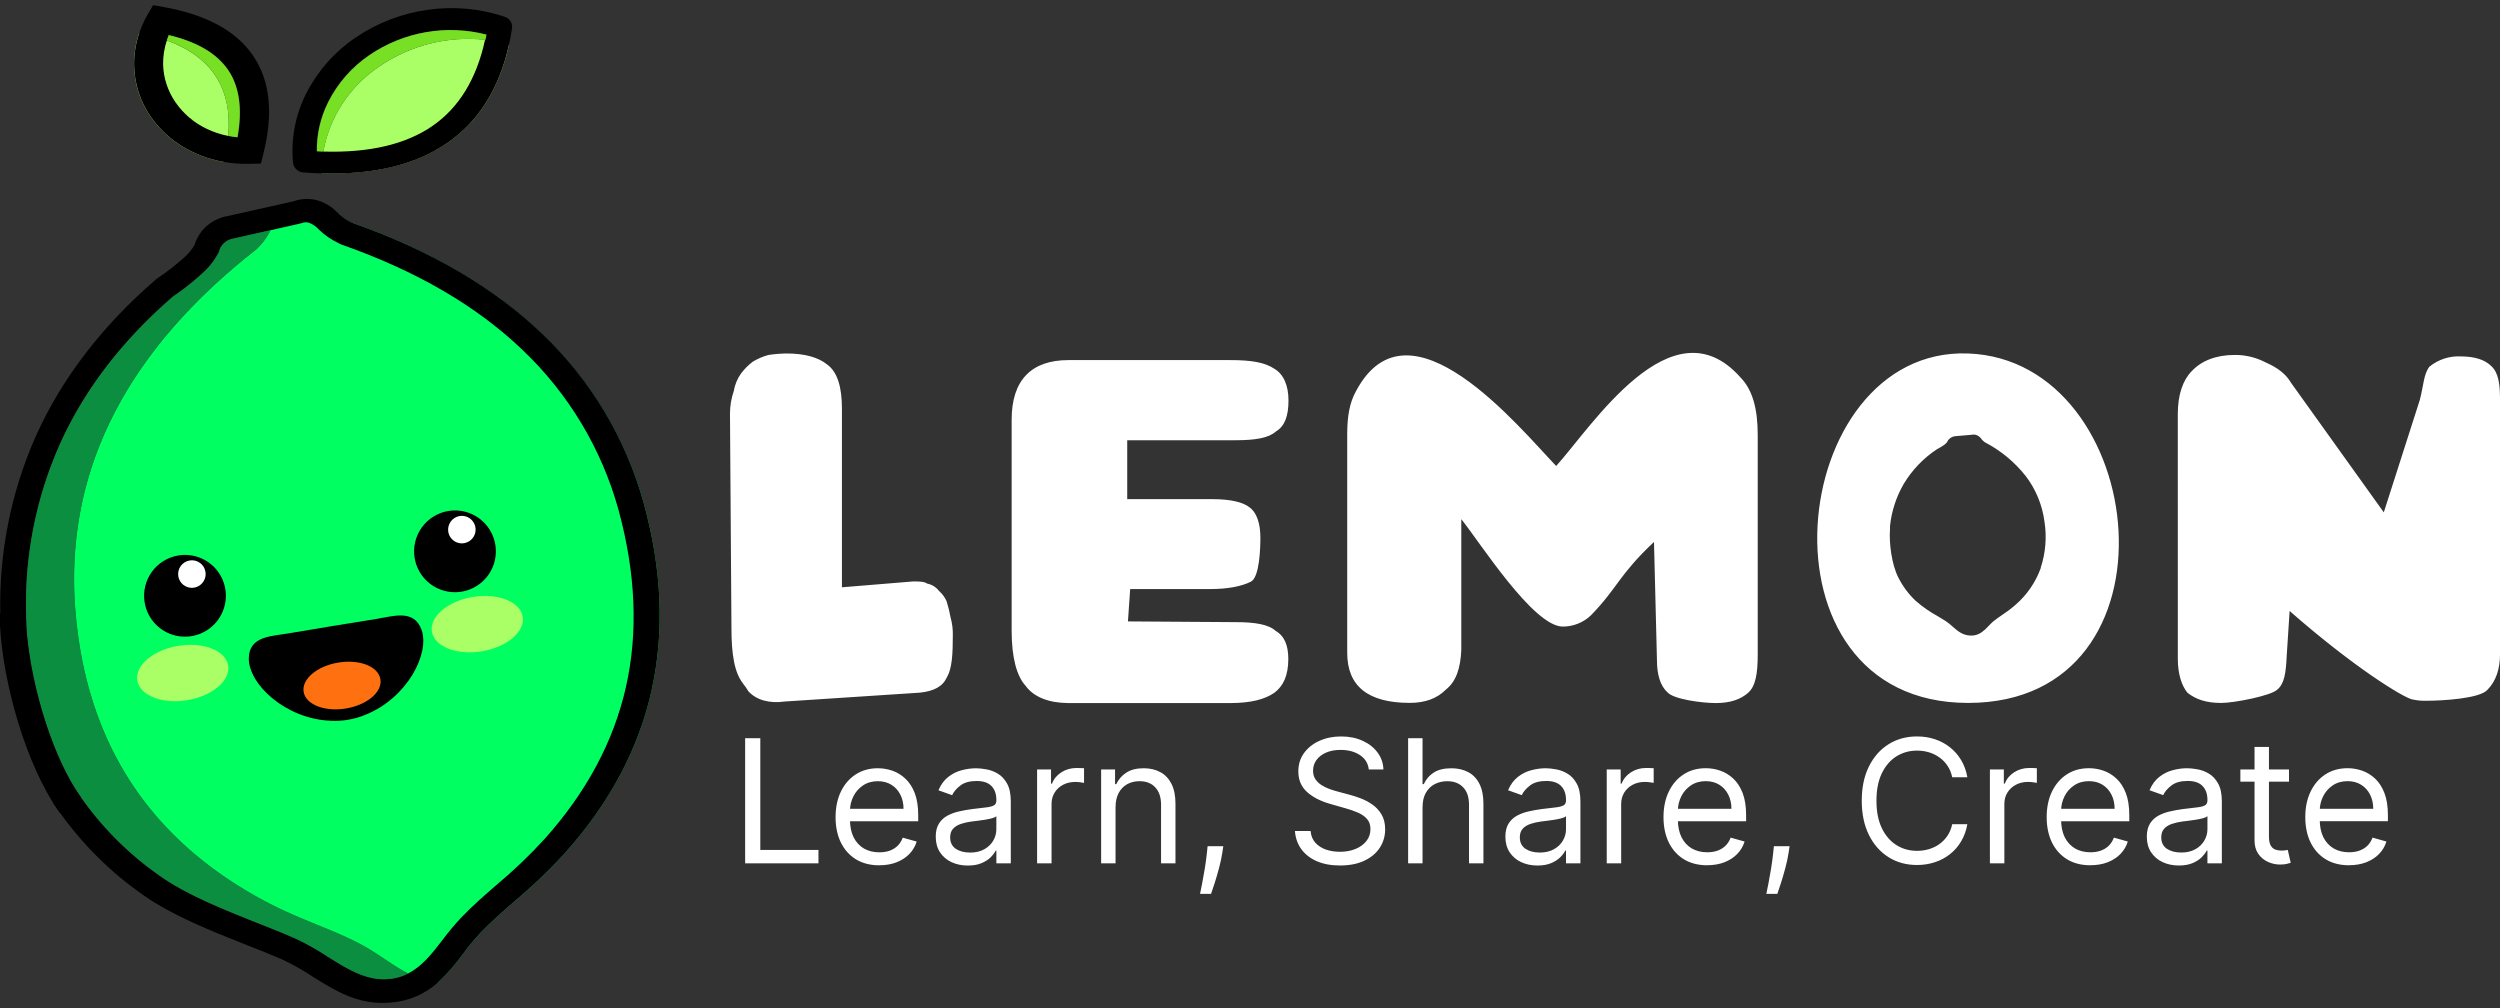 <svg xmlns="http://www.w3.org/2000/svg" width="124" height="50" fill="none"><rect width="100%" height="100%" fill="#333333" stroke="none"/><path fill="#00FF60" fill-rule="evenodd" d="M32.313 34.262c-.654 2.91-2.095 5.604-4.323 8.082-.773.844-1.602 1.635-2.481 2.368-.577.502-1.128.983-1.68 1.554-.301.324-.583.665-.846 1.021-.37.52-.792 1.002-1.257 1.438-.523-.034-1.033-.182-1.494-.432-.804-.406-1.528-1.017-2.368-1.457-1.648-.859-3.184-1.248-5.176-2.37-5.617-3.165-8.617-8.089-8.999-14.771-.326-6.59 2.681-12.367 9.022-17.333.25-.233.462-.505.628-.804.021-.047.043-.09.066-.135.306-.583.734-.864 1.284-.844l1.857-.199c.098.081.19.168.276.261.192.166.406.304.637.41 3.872 1.365 7.012 3.201 9.42 5.511 2.41 2.286 4.154 5.184 5.045 8.385.91 3.305 1.039 6.41.389 9.313" clip-rule="evenodd"/><path fill="#000" d="M32.315 34.262c-.654 2.91-2.095 5.604-4.323 8.082-.773.844-1.602 1.635-2.481 2.368-.577.502-1.128.983-1.68 1.554-.301.324-.583.665-.846 1.021-.37.52-.792 1.002-1.257 1.438-.66.595-1.502.949-2.389 1.004-1.562.132-2.693-.577-3.844-1.297-.466-.309-.953-.584-1.457-.825-.553-.242-1.186-.496-1.848-.752-1.733-.686-3.648-1.449-5.06-2.443-1.609-1.117-3.014-2.503-4.152-4.097-.115-.158-.224-.318-.331-.481-.052-.142-.047-.299.015-.438.062-.138.175-.247.316-.303.136-.07.291-.092.441-.064.15.028.286.105.388.218.005.007.011.013.017.019 1.103 1.645 2.506 3.069 4.135 4.197 1.301.917 3.137 1.648 4.799 2.312.669.263 1.316.519 1.893.778.561.261 1.102.564 1.616.908.962.602 1.908 1.195 2.998 1.1.339-.025.669-.119.972-.275.697-.35 1.19-.987 1.692-1.639.292-.393.606-.77.94-1.128.577-.603 1.163-1.111 1.769-1.637.836-.699 1.624-1.452 2.361-2.256 2.088-2.326 3.437-4.846 4.049-7.559.611-2.714.486-5.647-.376-8.798-.836-3.011-2.473-5.739-4.736-7.894-2.285-2.195-5.287-3.944-9.003-5.246-.042-.015-.083-.035-.12-.06-.358-.165-.687-.388-.974-.66-.139-.161-.316-.286-.515-.363-.114-.034-.236-.028-.346.017-.042.016-.085.027-.13.034l-1.425.321-1.93.436c-.15.037-.288.114-.398.224-.11.109-.188.246-.226.397-.011.03-.025.06-.041.088-.205.385-.48.729-.81 1.015-.448.411-.926.788-1.43 1.128-2.549 2.209-4.428 4.67-5.639 7.381-1.117 2.527-1.683 5.263-1.66 8.026 0 .237 0 .474.013.712v.111c.002.014.002.029 0 .043-.013.08-.043.157-.087.226-.044.069-.101.127-.169.173-.095.065-.204.106-.318.121-.114.015-.23.002-.338-.037-.099-.034-.186-.095-.253-.175-.066-.081-.109-.178-.123-.282v-.577c-.065-3.009.53-5.995 1.742-8.749 1.287-2.882 3.28-5.49 5.981-7.823.019-.017.041-.032.06-.047.461-.308.901-.647 1.316-1.015.211-.185.391-.401.536-.641.107-.347.301-.661.564-.912.277-.246.611-.421.972-.507h.023l3.362-.752c.397-.144.83-.154 1.233-.028.283.092.545.239.771.432.098.081.19.168.276.261.192.166.406.304.637.41 3.872 1.365 7.012 3.201 9.42 5.511 2.399 2.287 4.134 5.182 5.018 8.377.91 3.305 1.039 6.41.389 9.313"/><path fill="#AF6" fill-rule="evenodd" d="M25.251 2.205c-.486 2.183-1.509 3.812-3.069 4.887-1.56 1.075-3.635 1.576-6.223 1.504-.009-.362.017-.724.077-1.081.156-.855.483-1.67.962-2.396.478-.726 1.098-1.348 1.822-1.829 1.541-1.053 3.408-1.52 5.263-1.316.397.043.79.119 1.175.227" clip-rule="evenodd"/><path fill="#000" d="M25.031.831c-1.23-.412-2.539-.53-3.823-.344-1.289.18-2.518.656-3.592 1.391-1.033.702-1.87 1.655-2.434 2.769-.535 1.061-.759 2.251-.647 3.434.018.129.081.247.178.334.097.087.222.136.352.139.303.024.601.041.891.047 2.586.075 4.661-.426 6.223-1.504 1.563-1.078 2.585-2.707 3.067-4.887.058-.261.109-.532.152-.814.016-.124-.013-.249-.082-.352-.069-.104-.173-.179-.294-.211M21.453 6.246c-1.327.917-3.139 1.341-5.436 1.271l-.318-.013c-.011-.848.182-1.686.564-2.443.472-.939 1.177-1.741 2.047-2.331.839-.571 1.791-.957 2.791-1.132 1-.175 2.026-.134 3.009.119-.015.09-.034.188-.053.265-.421 1.935-1.291 3.357-2.609 4.267"/><path fill="#77E024" d="M24.134 1.712c-.015.088-.034.188-.054.265-1.855-.204-3.722.262-5.263 1.316-.723.481-1.341 1.103-1.819 1.829-.477.726-.803 1.54-.959 2.394-.105 0-.212 0-.32-.013-.011-.848.182-1.686.564-2.443.472-.939 1.177-1.741 2.047-2.331.839-.571 1.791-.957 2.791-1.132 1-.175 2.026-.134 3.009.119"/><path fill="#AF6" fill-rule="evenodd" d="M11.316 6.742c-.041.435-.114.866-.218 1.289-.542-.092-1.068-.261-1.562-.502-.84-.393-1.559-1.004-2.083-1.769-.502-.734-.782-1.597-.804-2.487-.012-.56.075-1.117.258-1.646.463.09.919.216 1.363.376 2.243.819 3.259 2.4 3.049 4.742" clip-rule="evenodd"/><path fill="#000" d="M12.565 2.778C11.73 1.544 10.253.735 8.135.352l-.538-.098-.263.447c-.172.294-.313.604-.421.927-.184.529-.272 1.087-.259 1.646.023.889.302 1.753.804 2.487.525.764 1.243 1.375 2.083 1.769.494.241 1.02.41 1.562.502.416.073.837.105 1.259.094l.583-.015.126-.515c.492-1.985.323-3.591-.507-4.817m-.782 4.034c-.154-.017-.308-.038-.461-.07-.369-.072-.728-.19-1.068-.353-.627-.297-1.163-.755-1.556-1.327-.378-.55-.589-1.199-.607-1.866-.006-.406.058-.811.188-1.195.028-.088.064-.177.098-.261 1.41.337 2.393.917 2.951 1.74.558.823.711 1.934.461 3.332"/><path fill="#77E024" d="M11.779 6.811c-.154-.017-.308-.038-.46-.07.209-2.342-.807-3.923-3.049-4.742.028-.088.064-.177.098-.261 1.41.337 2.393.917 2.951 1.74.558.823.711 1.934.46 3.332Z"/><path fill="#000" fill-rule="evenodd" d="M8.846 27.55c.396-.065.802-.012 1.167.154.365.166.673.436.885.776.212.341.318.737.304 1.137-.013.401-.145.789-.379 1.115-.234.326-.559.575-.934.717-.375.141-.784.168-1.175.077-.391-.091-.745-.296-1.02-.589-.274-.293-.455-.66-.52-1.056-.087-.531.039-1.074.353-1.511.313-.437.787-.732 1.318-.819Z" clip-rule="evenodd"/><path fill="#fff" fill-rule="evenodd" d="M9.409 27.799c.133-.021.27-.003.392.053.123.056.226.147.297.262.071.115.106.248.102.382-.005.135-.049.265-.128.375-.079.11-.188.193-.314.241-.126.048-.264.057-.395.026-.131-.03-.251-.099-.343-.198s-.153-.222-.175-.355c-.015-.089-.012-.179.008-.267.02-.087.058-.17.11-.243.052-.073.119-.135.195-.182.076-.047.161-.079.25-.093Z" clip-rule="evenodd"/><path fill="#000" fill-rule="evenodd" d="M22.237 25.345c.396-.065.802-.012 1.167.154.365.166.673.436.885.776.212.341.318.737.305 1.137-.013.401-.145.789-.379 1.115-.234.326-.559.575-.934.717-.376.141-.784.168-1.175.077-.391-.091-.745-.296-1.02-.589-.274-.293-.455-.66-.52-1.056-.087-.531.04-1.074.353-1.511.313-.437.787-.732 1.317-.82Z" clip-rule="evenodd"/><path fill="#fff" fill-rule="evenodd" d="M22.799 25.594c.133-.021.27-.003.392.053.123.056.226.147.297.262.071.115.106.248.102.382-.005.135-.049.265-.128.375-.079.11-.188.193-.314.241-.126.048-.264.057-.395.026-.131-.031-.251-.099-.343-.198-.092-.098-.153-.222-.175-.355-.029-.179.014-.362.12-.509.106-.147.265-.247.444-.277Z" clip-rule="evenodd"/><path fill="#000" fill-rule="evenodd" d="M20.911 31.246c-.376-1.051-1.417-.678-2.24-.547-1.462.232-2.923.472-4.383.72-.82.141-1.936.126-1.947 1.235-.017 1.27 1.821 3.018 4.079 3.096.585.029 1.169-.073 1.708-.299 2.067-.829 3.195-3.026 2.784-4.205Zm-4.135 1.742h.054c.972-.16 1.831.145 1.919.679.212 1.289-3.361 1.879-3.571.588-.088-.536.631-1.096 1.601-1.257" clip-rule="evenodd"/><path fill="#AF6" fill-rule="evenodd" d="M8.84 32.033c1.246-.205 2.355.233 2.477.977.122.744-.787 1.515-2.034 1.72-1.246.205-2.353-.233-2.475-.977-.122-.744.788-1.515 2.032-1.72ZM23.453 29.609c1.244-.205 2.353.233 2.475.977.122.744-.786 1.515-2.032 1.72-1.246.205-2.353-.233-2.475-.977-.122-.744.787-1.515 2.032-1.72Z" clip-rule="evenodd"/><path fill="#FF7110" fill-rule="evenodd" d="M16.776 32.864c1.053-.173 1.989.188 2.092.825.103.637-.665 1.28-1.716 1.453-1.051.173-1.987-.197-2.092-.825-.105-.628.665-1.28 1.716-1.453Z" clip-rule="evenodd"/><path fill="#0C8E41" d="M20.241 48.288c-.302.156-.633.249-.972.274-1.09.096-2.036-.498-2.998-1.099-.515-.344-1.055-.647-1.616-.908-.585-.259-1.224-.515-1.893-.778-1.661-.663-3.5-1.395-4.798-2.312-1.629-1.127-3.032-2.551-4.135-4.197a.183.183 0 0 1-.017-.019c-1.412-2.178-2.38-5.797-2.509-8.27.002-.014.002-.029 0-.043v-.111c0-.239-.013-.475-.013-.712-.025-2.764.54-5.501 1.656-8.029 1.21-2.714 3.09-5.174 5.639-7.381.504-.34.983-.717 1.43-1.128.33-.285.605-.63.81-1.015.017-.028.031-.058.041-.088.038-.15.117-.287.227-.396.11-.109.247-.187.398-.224l1.93-.436c-.022.045-.045.088-.066.135-.166.3-.377.571-.628.804-6.343 4.966-9.35 10.743-9.022 17.333.376 6.684 3.378 11.606 9.007 14.768 1.992 1.128 3.528 1.504 5.176 2.37.84.44 1.564 1.051 2.368 1.457"/><path fill="#000" d="m4.02 39.57-1.034.752h-.017C1.25 37.923.139 33.787 0 31.007v-.577h1.287c0 .177 0 .359.015.551.13 2.47 1.098 6.088 2.509 8.27.07.111.145.218.218.321"/><path fill="#fff" fill-rule="evenodd" d="M36.865 33.914c-.44-.547-.585-1.458-.585-2.772l-.073-10.618c0-.384.064-.765.188-1.128.053-.317.178-.617.365-.878.167-.221.363-.417.585-.583.239-.143.496-.254.765-.327.302-.047.608-.072.913-.075.876 0 1.569.188 2.006.549.511.365.731 1.128.731 2.188v8.86l3.539-.291c.256 0 .547 0 .694.109.233.045.44.175.583.365.163.14.291.315.376.511.083.266.15.536.199.81.079.285.116.58.109.876 0 .912-.036 1.643-.291 2.079-.218.475-.658.695-1.349.767l-6.678.438c-.804.109-1.423-.073-1.825-.509-.073-.13-.158-.253-.254-.366m23.28-9.161c.876 0 1.504.145 1.825.4.365.256.547.803.547 1.504 0 .509-.036 1.972-.474 2.19-.438.218-1.094.365-2.005.365H56.057l-.111 1.605 5.327.036c.987 0 1.643.111 2.007.438.438.258.62.731.62 1.387 0 .84-.256 1.351-.692 1.678-.475.329-1.169.511-2.192.511h-8.028c-.955-.007-1.707-.289-2.115-.853-.438-.475-.695-1.389-.695-2.739V20.816c0-1.972.987-2.955 2.819-2.955h8.028c1.022 0 1.716.109 2.192.436.436.256.692.803.692 1.569 0 .767-.188 1.276-.62 1.532-.365.329-1.021.438-2.007.438h-5.372v2.921h4.231Zm12.336.991c.911 1.128 3.571 5.329 5.035 5.329.515.001 1.01-.195 1.385-.547 1.351-1.387 1.387-2.007 3.139-3.65l.147 5.875c0 .656.147 1.24.509 1.569.293.365 1.752.547 2.41.547.729 0 1.24-.188 1.605-.511.365-.323.474-.94.474-1.897V21.581c0-1.316-.256-2.256-.874-2.881-3.394-3.795-7.372 2.481-9.123 4.413-1.825-1.897-7.298-8.646-9.924-3.72-.329.583-.44 1.276-.44 2.152v10.837c0 1.643 1.022 2.481 3.103 2.481.765 0 1.35-.218 1.788-.656.509-.402.729-1.058.767-1.972v-6.488Zm25.138-8.217c-9.009-.329-10.901 17.333 0 17.333 10.875 0 9.022-17.002 0-17.333Zm3.607 10.636c-.255.712-.69 1.345-1.263 1.838-.206.181-.426.347-.656.496-.152.103-.297.205-.442.323-.081.07-.157.145-.229.224-.102.116-.217.22-.342.31-.171.125-.381.183-.592.164-.376-.023-.611-.237-.861-.453-.099-.092-.204-.177-.316-.254-.122-.079-.265-.164-.412-.252-.398-.217-.771-.478-1.111-.778-.346-.332-.633-.721-.848-1.15-.329-.652-.461-1.708-.408-2.398-.002-.015-.002-.03 0-.045v-.098c.076-.738.308-1.451.68-2.092.413-.689.976-1.277 1.647-1.72.006-.002.011-.005.015-.009.118-.061.231-.129.34-.205.055-.038.104-.085.147-.137.034-.082.091-.153.164-.205.071-.051.155-.083.242-.092l.81-.07c.099-.022.202-.01.293.034.063.034.12.079.167.134l.058.075c.04.047.085.089.135.124.793.412 1.49.989 2.043 1.692.495.654.811 1.425.919 2.239.123.773.058 1.564-.188 2.306m22.784 4.289c0 .694-.188 1.316-.62 1.752-.365.438-2.225.547-3.028.547-.246.009-.492-.016-.731-.073-.436-.109-2.808-1.532-6.056-4.379l-.145 2.225c-.039.84-.111 1.387-.475 1.68-.293.291-2.117.656-2.774.656-.765 0-1.277-.188-1.679-.511-.291-.365-.473-.94-.473-1.677V20.525c0-.949.255-1.68.693-2.118.474-.509 1.203-.801 2.116-.801.506-.007 1.007.105 1.461.327.4.188.985.438 1.349 1.058l4.598 6.422 1.789-5.584c.188-.729.188-1.276.474-1.641.431-.352.976-.534 1.532-.511.766 0 1.24.188 1.531.476.365.327.438.911.438 1.641v12.662Z" clip-rule="evenodd"/><path fill="#fff" d="M36.959 42.822V36.615h.752v5.54h2.885v.667h-3.637Zm6.656.097c-.449 0-.836-.099-1.161-.297-.323-.2-.573-.479-.749-.837-.174-.36-.261-.778-.261-1.255 0-.477.087-.897.261-1.261.176-.366.42-.651.734-.855.315-.206.683-.309 1.103-.309.242 0 .482.04.718.121.236.081.452.212.646.394.194.18.349.418.464.715.115.297.173.663.173 1.097v.303h-3.589v-.618h2.861c0-.263-.052-.497-.158-.703-.103-.206-.251-.369-.443-.488-.19-.119-.414-.179-.673-.179-.285 0-.531.071-.74.212-.206.139-.365.321-.476.546-.111.224-.167.465-.167.721v.412c0 .352.061.65.182.894.123.242.294.427.512.555.218.125.472.188.761.188.188 0 .358-.026.509-.079.153-.055.286-.135.397-.242.111-.109.197-.244.258-.406l.691.194c-.073.234-.195.441-.367.618-.172.176-.384.313-.636.412-.253.097-.536.145-.852.145Zm4.386.012c-.295 0-.563-.056-.803-.167-.24-.113-.431-.276-.573-.488-.141-.214-.212-.473-.212-.776 0-.267.052-.483.158-.649.105-.168.245-.299.421-.394.176-.095.37-.166.582-.212.214-.049.429-.087.646-.115.283-.036.512-.064.688-.082.178-.02.307-.054.388-.1.083-.046.124-.127.124-.242v-.024c0-.299-.082-.531-.245-.697-.162-.166-.407-.248-.737-.248-.342 0-.609.075-.803.224-.194.149-.33.309-.409.479l-.679-.242c.121-.283.283-.503.485-.661.204-.16.426-.271.667-.333.242-.065.481-.097.715-.097.149 0 .321.018.515.054.196.034.385.106.567.215.184.109.336.274.458.494.121.22.182.515.182.885v3.067h-.715v-.63h-.036c-.049.101-.129.209-.242.324-.113.115-.264.213-.452.294-.188.081-.417.121-.688.121Zm.109-.643c.283 0 .521-.056.715-.167.196-.111.344-.255.443-.43.101-.176.151-.361.151-.555v-.655c-.03.036-.097.07-.2.1-.101.028-.218.054-.352.076-.131.02-.26.038-.385.055-.123.014-.223.026-.3.036-.186.024-.36.064-.521.118-.16.053-.289.132-.388.239-.097.105-.145.248-.145.43 0 .248.092.436.276.564.186.125.421.188.706.188Zm3.33.533v-4.655h.691v.703h.049c.085-.23.238-.417.461-.561.222-.143.473-.215.752-.215.052 0 .118.001.197.003.079.002.138.005.179.009v.727c-.024-.006-.08-.015-.167-.027-.085-.014-.175-.021-.27-.021-.226 0-.428.048-.606.142-.176.093-.315.222-.418.388-.101.164-.151.351-.151.561v2.946h-.715Zm3.891-2.801v2.801h-.715v-4.655h.691v.727h.061c.109-.236.275-.426.497-.57.222-.145.509-.218.861-.218.315 0 .591.065.828.194.236.127.42.321.552.582.131.259.197.586.197.982v2.958h-.715v-2.91c0-.366-.095-.651-.285-.855-.19-.206-.451-.309-.782-.309-.228 0-.432.05-.612.148-.178.099-.318.243-.421.433-.103.19-.155.42-.155.691Zm5.344 1.952-.049.327c-.034.23-.087.477-.158.74-.069.263-.141.51-.215.743-.075.232-.136.417-.185.555h-.546c.026-.129.061-.3.103-.512.042-.212.085-.45.127-.712.044-.261.081-.527.109-.8l.036-.34h.776Zm7.217-3.807c-.036-.307-.184-.546-.443-.715-.259-.17-.576-.255-.952-.255-.275 0-.515.044-.721.133-.204.089-.364.211-.479.367-.113.156-.17.332-.17.53 0 .166.039.308.118.427.081.117.184.215.309.294.125.077.257.14.394.191.137.049.264.088.379.118l.63.17c.162.042.342.101.539.176.2.075.391.177.573.306.184.127.335.291.455.491.119.2.179.446.179.737 0 .335-.088.638-.264.909-.174.271-.428.486-.764.645-.333.16-.739.239-1.215.239-.445 0-.829-.072-1.155-.215-.323-.143-.578-.344-.764-.6-.184-.257-.288-.555-.312-.894h.776c.02.234.099.428.236.582.139.151.315.265.527.339.214.073.445.109.691.109.287 0 .545-.046.773-.14.228-.095.409-.226.542-.394.133-.17.2-.368.2-.594 0-.206-.058-.374-.173-.503-.115-.129-.267-.234-.455-.315-.188-.081-.391-.151-.609-.212l-.764-.218c-.485-.139-.869-.338-1.152-.597-.283-.259-.424-.597-.424-1.015 0-.348.094-.651.282-.909.19-.261.445-.463.764-.606.321-.145.68-.218 1.076-.218.4 0 .756.072 1.067.215.311.141.558.335.74.582.184.246.281.526.291.84h-.727Zm2.666 1.855v2.801h-.715V36.615h.715v2.279h.061c.109-.24.273-.431.491-.573.22-.143.513-.215.879-.215.317 0 .595.064.834.191.238.125.423.318.555.579.133.259.2.588.2.988v2.958h-.715v-2.91c0-.37-.096-.656-.288-.858-.19-.204-.454-.306-.791-.306-.234 0-.445.05-.63.148-.184.099-.329.243-.436.433-.105.19-.158.42-.158.691Zm5.697 2.91c-.295 0-.563-.056-.803-.167-.24-.113-.431-.276-.573-.488-.141-.214-.212-.473-.212-.776 0-.267.052-.483.158-.649.105-.168.245-.299.421-.394.176-.095.37-.166.582-.212.214-.049.429-.087.646-.115.283-.036.512-.064.688-.082.178-.02.307-.054.388-.1.083-.046.124-.127.124-.242v-.024c0-.299-.082-.531-.246-.697-.162-.166-.407-.248-.737-.248-.341 0-.609.075-.803.224-.194.149-.33.309-.409.479l-.679-.242c.121-.283.283-.503.485-.661.204-.16.426-.271.667-.333.242-.065.481-.097.715-.097.149 0 .321.018.515.054.196.034.385.106.567.215.184.109.337.274.458.494.121.22.182.515.182.885v3.067h-.715v-.63h-.036c-.049.101-.129.209-.242.324-.113.115-.264.213-.452.294-.188.081-.417.121-.688.121Zm.109-.643c.283 0 .521-.056.715-.167.196-.111.344-.255.443-.43.101-.176.152-.361.152-.555v-.655c-.03.036-.097.07-.2.1-.101.028-.218.054-.352.076-.131.02-.26.038-.385.055-.123.014-.223.026-.3.036-.186.024-.36.064-.521.118-.16.053-.289.132-.388.239-.097.105-.145.248-.145.43 0 .248.092.436.276.564.186.125.421.188.706.188Zm3.33.533v-4.655h.691v.703h.048c.085-.23.238-.417.461-.561.222-.143.473-.215.752-.215.052 0 .118.001.197.003.079.002.138.005.179.009v.727c-.024-.006-.08-.015-.167-.027-.085-.014-.175-.021-.27-.021-.226 0-.428.048-.606.142-.176.093-.315.222-.418.388-.101.164-.151.351-.151.561v2.946h-.715Zm4.986.097c-.449 0-.836-.099-1.161-.297-.323-.2-.573-.479-.749-.837-.174-.36-.261-.778-.261-1.255 0-.477.087-.897.261-1.261.176-.366.42-.651.733-.855.315-.206.683-.309 1.103-.309.242 0 .482.04.718.121.236.081.452.212.646.394.194.18.349.418.464.715.115.297.173.663.173 1.097v.303h-3.589v-.618h2.861c0-.263-.053-.497-.158-.703-.103-.206-.251-.369-.443-.488-.19-.119-.414-.179-.673-.179-.285 0-.531.071-.74.212-.206.139-.365.321-.476.546-.111.224-.167.465-.167.721v.412c0 .352.061.65.182.894.123.242.294.427.512.555.218.125.472.188.761.188.188 0 .358-.026.509-.079.154-.055.286-.135.397-.242.111-.109.197-.244.258-.406l.691.194c-.073.234-.195.441-.367.618-.172.176-.384.313-.636.412-.253.097-.536.145-.852.145Zm4.083-.946-.049.327c-.034.23-.087.477-.158.74-.069.263-.141.51-.215.743-.075.232-.136.417-.185.555h-.546c.026-.129.061-.3.103-.512.042-.212.085-.45.127-.712.044-.261.081-.527.109-.8l.036-.34h.776Zm8.818-3.419h-.752c-.044-.216-.122-.406-.233-.57-.109-.164-.242-.301-.4-.412-.156-.113-.328-.198-.518-.255-.19-.057-.388-.085-.594-.085-.376 0-.716.095-1.021.285-.303.19-.545.47-.724.84-.178.37-.267.823-.267 1.361s.089.991.267 1.361c.18.37.421.65.724.84.305.19.645.285 1.021.285.206 0 .404-.028.594-.085.19-.057.363-.14.518-.252.158-.113.291-.252.4-.415.111-.166.189-.356.233-.57h.752c-.057.317-.16.601-.309.852-.149.251-.335.464-.558.639-.222.174-.472.306-.749.397-.275.091-.569.136-.882.136-.529 0-1-.129-1.412-.388-.412-.259-.737-.626-.973-1.103-.236-.477-.355-1.043-.355-1.697 0-.655.118-1.22.355-1.697.236-.477.561-.845.973-1.103.412-.259.883-.388 1.412-.388.313 0 .607.045.882.136.277.091.526.224.749.4.222.174.408.386.558.636.149.248.253.532.309.852Zm1.118 4.268v-4.655h.691v.703h.049c.085-.23.238-.417.461-.561.222-.143.473-.215.752-.215.052 0 .118.001.197.003.079.002.138.005.179.009v.727c-.025-.006-.08-.015-.167-.027-.085-.014-.175-.021-.27-.021-.226 0-.428.048-.606.142-.176.093-.315.222-.418.388-.101.164-.151.351-.151.561v2.946h-.715Zm4.986.097c-.449 0-.836-.099-1.161-.297-.323-.2-.573-.479-.749-.837-.173-.36-.26-.778-.26-1.255 0-.477.087-.897.26-1.261.176-.366.421-.651.734-.855.315-.206.683-.309 1.103-.309.243 0 .482.04.718.121.237.081.452.212.646.394.194.18.349.418.464.715.115.297.172.663.172 1.097v.303h-3.588v-.618h2.861c0-.263-.052-.497-.158-.703-.103-.206-.25-.369-.442-.488-.19-.119-.414-.179-.673-.179-.285 0-.531.071-.739.212-.207.139-.365.321-.476.546-.111.224-.167.465-.167.721v.412c0 .352.061.65.182.894.123.242.294.427.512.555.218.125.472.188.761.188.188 0 .357-.026.509-.079.154-.055.286-.135.397-.242.111-.109.197-.244.258-.406l.691.194c-.073.234-.195.441-.367.618-.172.176-.384.313-.637.412-.252.097-.536.145-.851.145Zm4.386.012c-.295 0-.563-.056-.804-.167-.24-.113-.431-.276-.572-.488-.142-.214-.213-.473-.213-.776 0-.267.053-.483.158-.649.105-.168.245-.299.421-.394.176-.095.37-.166.582-.212.214-.049.43-.087.646-.115.283-.036.512-.064.688-.082.178-.02.307-.054.388-.1.083-.046.124-.127.124-.242v-.024c0-.299-.082-.531-.246-.697-.161-.166-.407-.248-.736-.248-.341 0-.609.075-.803.224-.194.149-.331.309-.409.479l-.679-.242c.121-.283.283-.503.485-.661.204-.16.426-.271.666-.333.243-.065.481-.097.716-.097.149 0 .321.018.515.054.196.034.385.106.567.215.184.109.336.274.457.494.122.22.182.515.182.885v3.067h-.715v-.63h-.036c-.049.101-.13.209-.243.324-.113.115-.264.213-.451.294-.188.081-.418.121-.688.121Zm.109-.643c.283 0 .521-.056.715-.167.196-.111.343-.255.442-.43.101-.176.152-.361.152-.555v-.655c-.03.036-.097.07-.2.1-.101.028-.218.054-.352.076-.131.02-.259.038-.385.055-.123.014-.223.026-.3.036-.186.024-.359.064-.521.118-.16.053-.289.132-.388.239-.097.105-.145.248-.145.43 0 .248.092.436.275.564.186.125.422.188.707.188Zm5.354-4.122v.606h-2.412v-.606h2.412Zm-1.709-1.115h.715v4.437c0 .202.03.354.088.455.061.099.138.166.231.2.095.032.195.049.3.049.078 0 .143-.004.194-.012.05-.01.091-.018.121-.024l.145.642c-.048.018-.116.036-.203.055-.087.02-.197.03-.33.03-.202 0-.4-.043-.594-.13-.192-.087-.352-.219-.479-.397-.125-.178-.188-.402-.188-.673v-4.631Zm4.687 5.868c-.448 0-.835-.099-1.16-.297-.324-.2-.573-.479-.749-.837-.174-.36-.261-.778-.261-1.255 0-.477.087-.897.261-1.261.176-.366.42-.651.733-.855.316-.206.683-.309 1.104-.309.242 0 .482.04.718.121.236.081.452.212.646.394.193.18.348.418.463.715.115.297.173.663.173 1.097v.303h-3.589v-.618h2.862c0-.263-.053-.497-.158-.703-.103-.206-.251-.369-.443-.488-.189-.119-.414-.179-.672-.179-.285 0-.532.071-.74.212-.206.139-.365.321-.476.546-.111.224-.166.465-.166.721v.412c0 .352.06.65.181.894.124.242.294.427.513.555.218.125.471.188.76.188.188 0 .358-.026.51-.079.153-.055.285-.135.397-.242.111-.109.197-.244.257-.406l.691.194c-.072.234-.195.441-.366.618-.172.176-.384.313-.637.412-.253.097-.536.145-.852.145Z"/></svg>